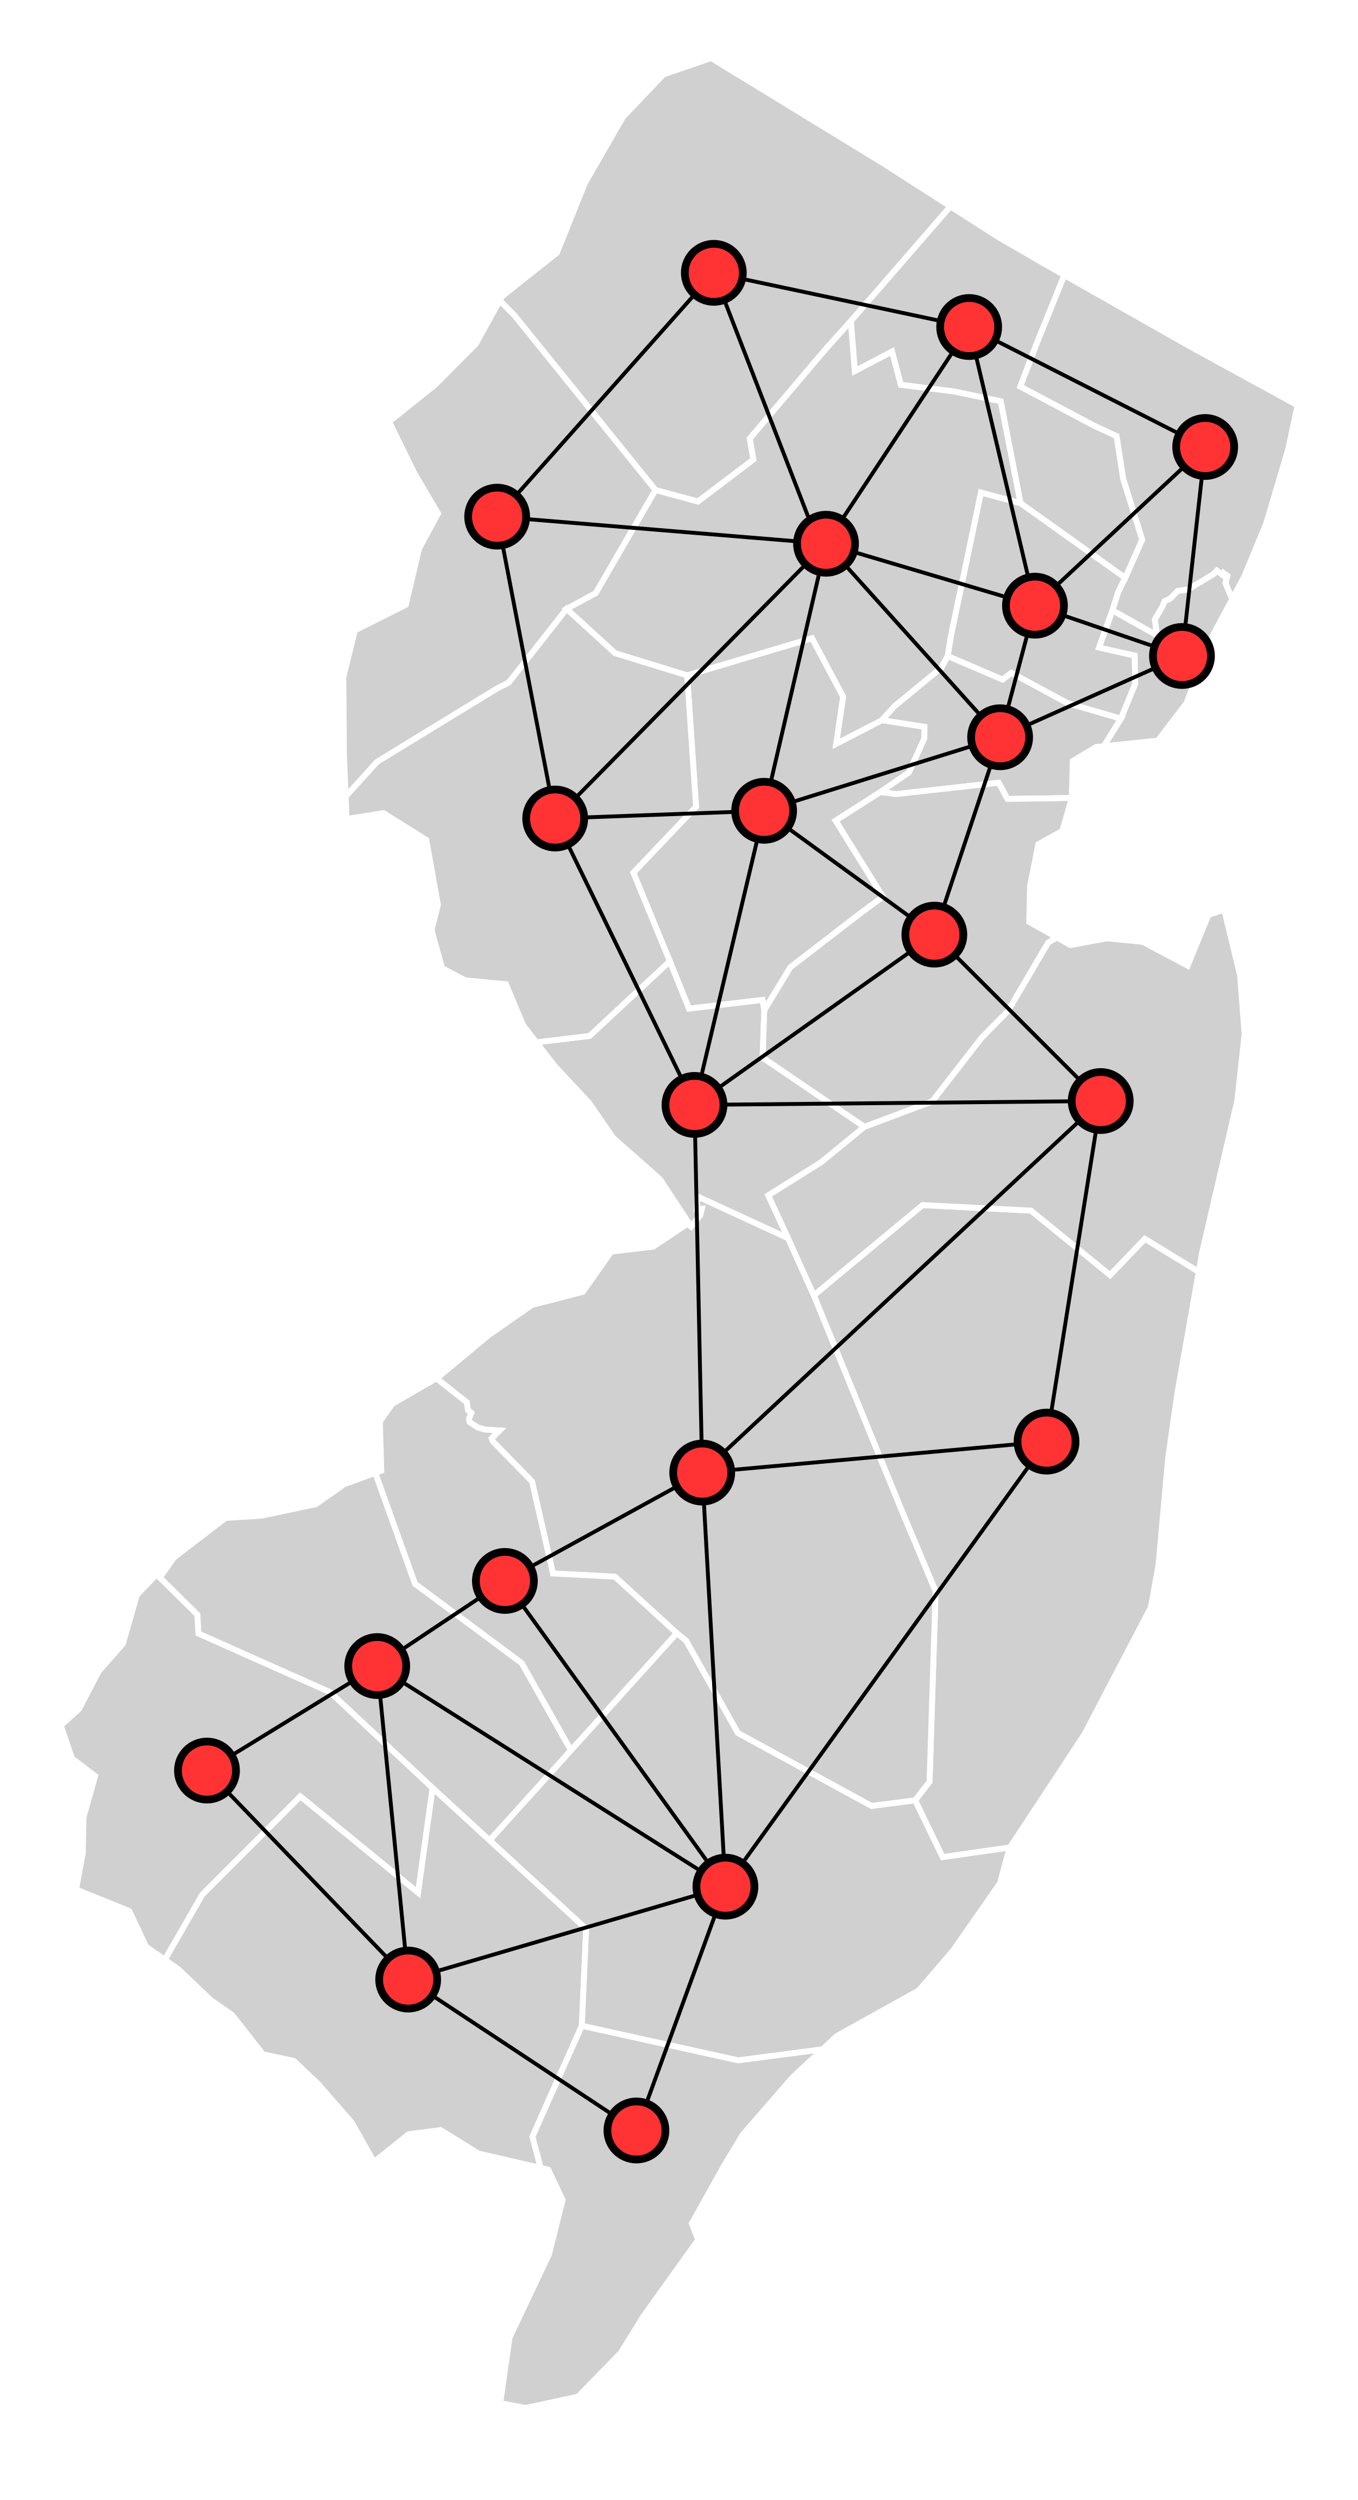 <?xml version="1.0" encoding="UTF-8"?><svg xmlns="http://www.w3.org/2000/svg" xmlns:xlink="http://www.w3.org/1999/xlink" fill-opacity="1" color-rendering="auto" color-interpolation="auto" text-rendering="auto" stroke="black" stroke-linecap="square" width="351" stroke-miterlimit="10" shape-rendering="auto" stroke-opacity="1" fill="black" stroke-dasharray="none" font-weight="normal" stroke-width="1" height="646" font-family="'Dialog'" font-style="normal" stroke-linejoin="miter" font-size="12px" stroke-dashoffset="0" image-rendering="auto">
  <rect width="100%" height="100%" fill="#333333" stroke="none"/>
  <!--Generated by ySVG 2.5-->
  <defs id="genericDefs"/>
  <g>
    <g fill="white" text-rendering="geometricPrecision" shape-rendering="geometricPrecision" transform="translate(-510,-33)" stroke="white">
      <rect x="510" width="351" height="646" y="33" clip-path="url(#clipPath2)" stroke="none"/>
    </g>
    <g text-rendering="geometricPrecision" shape-rendering="geometricPrecision" transform="matrix(1.518,0,0,1.518,15.709,15)">
      <g clip-path="url(#clipPath3)">
        <svg xmlns:ev="http://www.w3.org/2001/xml-events" opacity="1" writing-mode="lr-tb" stop-color="rgb(0, 0, 0)" shape-rendering="auto" glyph-orientation-horizontal="0deg" color-profile="auto" lighting-color="rgb(255, 255, 255)" color="rgb(0, 0, 0)" font-weight="400" alignment-baseline="auto" font-style="normal" version="1.1" color-interpolation-filters="linearrgb" text-anchor="start" stroke-linecap="butt" color-interpolation="srgb" font-variant="normal" word-spacing="normal" fill-opacity="1" text-rendering="auto" clip-path="none" text-decoration="none" letter-spacing="normal" glyph-orientation-vertical="auto" display="inline" font-size-adjust="none" overflow="hidden" fill="#d0d0d0" font-stretch="normal" stroke-dasharray="none" stroke-miterlimit="4" stop-opacity="1" baseProfile="full" color-rendering="auto" font-size="12" pointer-events="visiblepainted" mask="none" direction="ltr" baseline-shift="baseline" enable-background="accumulate" fill-rule="nonzero" image-rendering="auto" stroke-dashoffset="0" width="210.583" marker-end="none" clip="auto" cursor="auto" stroke="#ffffff" filter="none" visibility="visible" kerning="auto" stroke-width="1" font-family="&quot;Arial&quot;,&quot;Helvetica&quot;,sans-serif" flood-opacity="1" clip-rule="nonzero" src="none" height="400" unicode-bidi="normal" stroke-linejoin="miter" stroke-opacity="1" flood-color="rgb(0, 0, 0)" dominant-baseline="auto" marker-start="none" marker-mid="none">
          	
          <defs>
            <clipPath clipPathUnits="userSpaceOnUse" id="clipPath1">
              <path d="M0 0 L351 0 L351 646 L0 646 L0 0 Z"/>
            </clipPath>
            <clipPath clipPathUnits="userSpaceOnUse" id="clipPath2">
              <path d="M510 33 L861 33 L861 679 L510 679 L510 33 Z"/>
            </clipPath>
            <clipPath clipPathUnits="userSpaceOnUse" id="clipPath3">
              <path d="M-10.351 -9.884 L220.934 -9.884 L220.934 415.785 L-10.351 415.785 L-10.351 -9.884 Z"/>
            </clipPath>
          </defs>
          	
          <g id="svg1.counties">
            <path d="M 151.58,98.259 L 156.672,73.951 L 163.433,75.777 L 172.73,82.4 L 181.244,88.482 L 180.057,90.881 L 179.074,94.001 L 176.788,100.34 L 182.855,101.705 L 182.944,106.524 L 180.506,112.455 L 171.398,109.809 L 161.863,104.657 L 160.358,105.807 L 151.01,101.797 L 151.58,98.259 z" id="svg1.c34013"/>
            		
            <path d="M 128.218,210.615 L 146.727,195.247 L 165.196,196.187 L 178.669,207.157 L 184.582,200.981 L 193.763,206.6 L 190.172,226.95 L 188.564,238.187 L 186.91,256.481 L 185.834,262.447 L 185.608,263.702 L 174.3,285.334 L 161.602,304.6 L 150.149,306.24 L 145.47,296.574 L 147.924,293.39 L 148.956,260.988 L 143.289,247.507 L 128.218,210.615 z" id="svg1.c34029"/>
            		
            <path d="M 0.0,283.832 L 3.128,281.002 L 6.435,274.632 L 10.572,269.916 L 12.977,261.574 L 18.679,255.685 L 19.265,255.238 L 16.87,258.648 L 23.269,264.965 L 23.446,268.17 L 45.856,278.156 L 63.314,294.463 L 60.841,312.298 L 40.791,295.899 L 24.082,312.644 L 17.725,323.711 L 14.517,321.474 L 11.665,315.409 L 2.61,311.745 L 3.746,305.571 L 3.869,299.451 L 5.854,292.435 L 1.907,289.425 L 0.0,283.832 z" id="svg1.c34033"/>
            		
            <path d="M 17.725,323.711 L 24.082,312.644 L 40.791,295.899 L 60.841,312.298 L 63.314,294.463 L 73.029,303.378 L 89.46,318.444 L 88.72,334.936 L 80.309,353.808 L 81.718,359.137 L 71.111,356.686 L 64.665,352.701 L 59.239,353.395 L 53.328,358.118 L 49.532,351.388 L 43.711,344.726 L 39.664,340.914 L 34.429,339.797 L 29.188,333.119 L 25.528,330.556 L 19.985,325.286 L 17.725,323.711 z" id="svg1.c34011"/>
            		
            <path d="M 64.112,224.663 L 72.908,217.335 L 75.076,215.832 L 80.239,212.25 L 88.905,210.016 L 93.726,203.165 L 100.863,202.327 L 106.703,198.431 L 107.322,198.904 L 108.869,196.97 L 109.136,195.869 L 108.301,195.939 L 108.392,193.759 L 123.833,200.872 L 128.218,210.615 L 143.289,247.507 L 148.956,260.988 L 147.924,293.39 L 145.47,296.574 L 138.041,297.533 L 115.283,285.108 L 106.465,269.398 L 104.896,268.123 L 94.348,258.5 L 83.809,257.957 L 80.238,242.302 L 73.552,235.452 L 73.36,234.944 L 74.703,233.62 L 72.247,233.466 L 71.016,233.113 L 69.635,232.224 L 69.502,231.624 L 69.896,230.609 L 69.328,230.153 L 69.126,228.825 L 63.97,224.745 L 64.112,224.663 z" id="svg1.c34005"/>
            		
            <path d="M 179.074,94.001 L 186.198,98.008 L 186.548,97.602 L 186.273,95.553 L 187.546,93.431 L 187.929,92.458 L 188.894,92.004 L 190.2,90.691 L 191.904,90.472 L 196.269,87.848 L 196.841,87.251 L 197.83,88.006 L 197.999,87.661 L 198.666,88.147 L 198.312,89.369 L 199.466,92.08 L 195.849,98.846 L 194.65,102.007 L 193.731,104.428 L 192.466,107.759 L 191.747,109.651 L 191.705,109.763 L 189.162,113.085 L 188.76,113.61 L 186.782,116.191 L 177.584,117.14 L 179.782,113.599 L 180.506,112.455 L 182.944,106.524 L 182.855,101.705 L 176.788,100.34 L 179.074,94.001 z" id="svg1.c34017"/>
            		
            <path d="M 19.265,255.238 L 28.06,248.502 L 34.208,248.114 L 43.411,246.16 L 44.665,245.28 L 48.261,242.755 L 53.553,240.833 L 60.327,259.715 L 78.485,273.198 L 86.873,288.062 L 82.44,292.966 L 73.029,303.378 L 63.314,294.463 L 45.856,278.156 L 23.446,268.17 L 23.269,264.965 L 16.87,258.648 L 19.265,255.238 z" id="svg1.c34015"/>
            		
            <path d="M 54.572,240.463 L 54.454,236.203 L 54.34,232.076 L 54.783,231.448 L 56.453,229.077 L 63.97,224.745 L 69.126,228.825 L 69.328,230.153 L 69.896,230.609 L 69.502,231.624 L 69.635,232.224 L 71.016,233.113 L 72.247,233.466 L 74.703,233.62 L 73.36,234.944 L 73.552,235.452 L 80.238,242.302 L 83.809,257.957 L 94.348,258.5 L 104.896,268.123 L 96.742,277.144 L 86.873,288.062 L 78.485,273.198 L 60.327,259.715 L 53.553,240.833 L 54.572,240.463 z" id="svg1.c34007"/>
            		
            <path d="M 75.142,40.558 L 84.475,33.151 L 89.238,21.292 L 95.71,10.051 L 102.613,2.796 L 110.742,0.0 L 140.212,18.017 L 151.483,25.258 L 134.538,44.767 L 130.473,49.278 L 117.324,64.762 L 117.928,68.352 L 108.491,75.493 L 101.264,73.537 L 98.53,70.165 L 77.269,43.847 L 74.743,41.281 L 75.142,40.558 z" id="svg1.c34037"/>
            		
            <path d="M 166.056,48.851 L 170.861,36.946 L 192.171,49.029 L 210.583,59.114 L 208.974,66.655 L 207.362,72.085 L 207.171,72.726 L 205.598,78.02 L 205.208,79.333 L 204.049,82.129 L 201.787,87.584 L 201.51,88.252 L 201.123,88.977 L 199.466,92.08 L 198.312,89.369 L 198.666,88.147 L 197.999,87.661 L 197.83,88.006 L 196.841,87.251 L 196.269,87.848 L 191.904,90.472 L 190.2,90.691 L 188.894,92.004 L 187.929,92.458 L 187.546,93.431 L 186.273,95.553 L 186.548,97.602 L 186.198,98.008 L 179.074,94.001 L 180.057,90.881 L 181.244,88.482 L 184.122,81.985 L 180.882,71.598 L 179.764,64.367 L 175.999,62.616 L 163.36,55.923 L 166.056,48.851 z" id="svg1.c34003"/>
            		
            <path d="M 97.492,138.661 L 108.167,127.433 L 106.652,105.085 L 115.231,102.52 L 127.924,98.756 L 133.218,108.71 L 132.042,116.72 L 139.826,112.703 L 147.059,113.831 L 147.043,115.802 L 144.428,121.589 L 139.548,124.946 L 131.934,129.809 L 139.986,142.761 L 136.26,145.496 L 124.238,154.761 L 119.789,162.075 L 119.484,160.33 L 106.961,161.81 L 103.697,153.737 L 97.492,138.661 z" id="svg1.c34035"/>
            		
            <path d="M 48.118,105.382 L 50.077,97.431 L 58.388,93.248 L 58.747,93.067 L 61.008,83.512 L 64.24,77.52 L 60.25,70.739 L 57.105,64.353 L 55.895,61.894 L 63.746,55.615 L 66.028,53.321 L 70.683,48.64 L 73.567,43.415 L 74.743,41.281 L 77.269,43.847 L 98.53,70.165 L 101.264,73.537 L 91.09,91.089 L 86.126,93.778 L 76.264,106.317 L 74.335,107.287 L 53.867,119.794 L 48.512,125.692 L 48.403,122.982 L 48.212,118.217 L 48.118,105.382 z" id="svg1.c34041"/>
            		
            <path d="M 80.973,167.542 L 90.035,166.451 L 103.697,153.737 L 106.961,161.81 L 119.484,160.33 L 119.789,162.075 L 119.498,170.138 L 136.836,181.922 L 129.474,187.956 L 120.462,193.599 L 123.833,200.872 L 108.392,193.759 L 108.301,195.939 L 109.136,195.869 L 108.869,196.97 L 107.322,198.904 L 106.703,198.431 L 106.928,198.281 L 103.543,193.149 L 102.02,190.838 L 94.049,183.794 L 89.958,177.865 L 84.081,171.547 L 80.973,167.542 z" id="svg1.c34021"/>
            		
            <path d="M 76.419,388.006 L 83.126,373.845 L 85.444,364.6 L 82.996,359.431 L 81.718,359.137 L 80.309,353.808 L 88.72,334.936 L 115.329,340.819 L 129.719,338.945 L 124.567,343.752 L 116.155,353.429 L 112.963,358.727 L 107.439,368.596 L 108.519,371.377 L 99.123,384.505 L 95.359,390.608 L 88.061,398.081 L 79.163,400 L 74.831,399.173 L 76.419,388.006 z" id="svg1.c34009"/>
            		
            <path d="M 91.09,91.089 L 101.264,73.537 L 108.491,75.493 L 117.928,68.352 L 117.324,64.762 L 130.473,49.278 L 134.538,44.767 L 135.215,53.27 L 141.546,49.946 L 143.044,55.613 L 152.056,56.739 L 160.044,58.406 L 163.433,75.777 L 156.672,73.951 L 151.58,98.259 L 151.01,101.797 L 149.938,103.788 L 141.991,110.307 L 139.826,112.703 L 132.042,116.72 L 133.218,108.71 L 127.924,98.756 L 115.231,102.52 L 106.652,105.085 L 94.387,101.31 L 86.126,93.778 L 91.09,91.089 z" id="svg1.c34027"/>
            		
            <path d="M 139.548,124.946 L 144.428,121.589 L 147.043,115.802 L 147.059,113.831 L 139.826,112.703 L 141.991,110.307 L 149.938,103.788 L 151.01,101.797 L 160.358,105.807 L 161.863,104.657 L 171.398,109.809 L 180.506,112.455 L 179.782,113.599 L 177.584,117.14 L 176.271,117.275 L 172.575,119.499 L 172.309,119.659 L 172.15,125.955 L 161.186,126.112 L 159.682,123.355 L 152.678,124.13 L 142.257,125.291 L 139.548,124.946 z" id="svg1.c34039"/>
            		
            <path d="M 120.462,193.599 L 129.474,187.956 L 136.836,181.922 L 148.389,177.58 L 156.696,166.866 L 161.285,162.181 L 168.124,150.554 L 169.591,149.69 L 171.919,150.993 L 178.094,149.84 L 184.238,150.438 L 191.863,154.5 L 195.41,145.859 L 198.096,144.951 L 200.8,156.164 L 201.565,166.126 L 200.333,177.434 L 197.95,187.735 L 194.35,203.264 L 193.763,206.6 L 184.582,200.981 L 178.669,207.157 L 165.196,196.187 L 146.727,195.247 L 128.218,210.615 L 123.833,200.872 L 120.462,193.599 z" id="svg1.c34025"/>
            		
            <path d="M 134.538,44.767 L 151.483,25.258 L 159.588,30.451 L 168.009,35.324 L 168.022,35.332 L 170.861,36.946 L 166.056,48.851 L 163.36,55.923 L 175.999,62.616 L 179.764,64.367 L 180.882,71.598 L 184.122,81.985 L 181.244,88.482 L 172.73,82.4 L 163.433,75.777 L 160.044,58.406 L 152.056,56.739 L 143.044,55.613 L 141.546,49.946 L 135.215,53.27 L 134.538,44.767 z" id="svg1.c34031"/>
            		
            <path d="M 48.512,125.692 L 53.867,119.794 L 74.335,107.287 L 76.264,106.317 L 86.126,93.778 L 94.387,101.31 L 106.652,105.085 L 108.167,127.433 L 97.492,138.661 L 103.697,153.737 L 90.035,166.451 L 80.973,167.542 L 78.732,164.652 L 75.796,157.641 L 68.85,156.995 L 64.918,154.894 L 63.138,148.441 L 64.216,144.127 L 62.24,133.092 L 54.954,128.522 L 48.666,129.517 L 48.512,125.692 z" id="svg1.c34019"/>
            		
            <path d="M 82.44,292.966 L 86.873,288.062 L 96.742,277.144 L 104.896,268.123 L 106.465,269.398 L 115.283,285.108 L 138.041,297.533 L 145.47,296.574 L 150.149,306.24 L 161.602,304.6 L 161.53,304.71 L 159.915,310.686 L 151.934,322.135 L 146.101,328.929 L 132.149,336.675 L 129.719,338.945 L 115.329,340.819 L 88.72,334.936 L 89.46,318.444 L 73.029,303.378 L 82.44,292.966 z" id="svg1.c34001"/>
            		
            <path d="M 119.789,162.075 L 124.238,154.761 L 136.26,145.496 L 139.986,142.761 L 131.934,129.809 L 139.548,124.946 L 142.257,125.291 L 152.678,124.13 L 159.682,123.355 L 161.186,126.112 L 172.15,125.955 L 170.516,131.573 L 166.455,133.818 L 165.041,140.845 L 164.898,147.061 L 169.591,149.69 L 168.124,150.554 L 161.285,162.181 L 156.696,166.866 L 148.389,177.58 L 136.836,181.922 L 119.498,170.138 L 119.789,162.075 z" id="svg1.c34023"/>
            	
          </g>
          
        </svg>
      </g>
    </g>
    <g fill="rgb(255,51,51)" text-rendering="geometricPrecision" shape-rendering="geometricPrecision" transform="matrix(1,0,0,1,-510,-33)" stroke="rgb(255,51,51)">
      <circle r="7.5" clip-path="url(#clipPath2)" cx="694.5" cy="103.5" stroke="none"/>
    </g>
    <g text-rendering="geometricPrecision" stroke-miterlimit="1.45" stroke-width="2" shape-rendering="geometricPrecision" transform="matrix(1,0,0,1,-510,-33)" stroke-linecap="butt">
      <circle fill="none" r="7.5" clip-path="url(#clipPath2)" cx="694.5" cy="103.5"/>
    </g>
    <g fill="rgb(255,51,51)" text-rendering="geometricPrecision" shape-rendering="geometricPrecision" transform="matrix(1,0,0,1,-510,-33)" stroke="rgb(255,51,51)">
      <circle r="7.5" clip-path="url(#clipPath2)" cx="760.5" cy="117.5" stroke="none"/>
    </g>
    <g text-rendering="geometricPrecision" stroke-miterlimit="1.45" stroke-width="2" shape-rendering="geometricPrecision" transform="matrix(1,0,0,1,-510,-33)" stroke-linecap="butt">
      <circle fill="none" r="7.5" clip-path="url(#clipPath2)" cx="760.5" cy="117.5"/>
    </g>
    <g fill="rgb(255,51,51)" text-rendering="geometricPrecision" shape-rendering="geometricPrecision" transform="matrix(1,0,0,1,-510,-33)" stroke="rgb(255,51,51)">
      <circle r="7.5" clip-path="url(#clipPath2)" cx="821.5" cy="148.5" stroke="none"/>
    </g>
    <g text-rendering="geometricPrecision" stroke-miterlimit="1.45" stroke-width="2" shape-rendering="geometricPrecision" transform="matrix(1,0,0,1,-510,-33)" stroke-linecap="butt">
      <circle fill="none" r="7.5" clip-path="url(#clipPath2)" cx="821.5" cy="148.5"/>
    </g>
    <g fill="rgb(255,51,51)" text-rendering="geometricPrecision" shape-rendering="geometricPrecision" transform="matrix(1,0,0,1,-510,-33)" stroke="rgb(255,51,51)">
      <circle r="7.5" clip-path="url(#clipPath2)" cx="723.5" cy="173.5" stroke="none"/>
    </g>
    <g text-rendering="geometricPrecision" stroke-miterlimit="1.45" stroke-width="2" shape-rendering="geometricPrecision" transform="matrix(1,0,0,1,-510,-33)" stroke-linecap="butt">
      <circle fill="none" r="7.5" clip-path="url(#clipPath2)" cx="723.5" cy="173.5"/>
    </g>
    <g fill="rgb(255,51,51)" text-rendering="geometricPrecision" shape-rendering="geometricPrecision" transform="matrix(1,0,0,1,-510,-33)" stroke="rgb(255,51,51)">
      <circle r="7.5" clip-path="url(#clipPath2)" cx="777.5" cy="189.5" stroke="none"/>
    </g>
    <g text-rendering="geometricPrecision" stroke-miterlimit="1.45" stroke-width="2" shape-rendering="geometricPrecision" transform="matrix(1,0,0,1,-510,-33)" stroke-linecap="butt">
      <circle fill="none" r="7.5" clip-path="url(#clipPath2)" cx="777.5" cy="189.5"/>
    </g>
    <g fill="rgb(255,51,51)" text-rendering="geometricPrecision" shape-rendering="geometricPrecision" transform="matrix(1,0,0,1,-510,-33)" stroke="rgb(255,51,51)">
      <circle r="7.5" clip-path="url(#clipPath2)" cx="815.5" cy="202.5" stroke="none"/>
    </g>
    <g text-rendering="geometricPrecision" stroke-miterlimit="1.45" stroke-width="2" shape-rendering="geometricPrecision" transform="matrix(1,0,0,1,-510,-33)" stroke-linecap="butt">
      <circle fill="none" r="7.5" clip-path="url(#clipPath2)" cx="815.5" cy="202.5"/>
    </g>
    <g fill="rgb(255,51,51)" text-rendering="geometricPrecision" shape-rendering="geometricPrecision" transform="matrix(1,0,0,1,-510,-33)" stroke="rgb(255,51,51)">
      <circle r="7.5" clip-path="url(#clipPath2)" cx="768.5" cy="223.5" stroke="none"/>
    </g>
    <g text-rendering="geometricPrecision" stroke-miterlimit="1.45" stroke-width="2" shape-rendering="geometricPrecision" transform="matrix(1,0,0,1,-510,-33)" stroke-linecap="butt">
      <circle fill="none" r="7.5" clip-path="url(#clipPath2)" cx="768.5" cy="223.5"/>
    </g>
    <g fill="rgb(255,51,51)" text-rendering="geometricPrecision" shape-rendering="geometricPrecision" transform="matrix(1,0,0,1,-510,-33)" stroke="rgb(255,51,51)">
      <circle r="7.5" clip-path="url(#clipPath2)" cx="707.5" cy="242.5" stroke="none"/>
    </g>
    <g text-rendering="geometricPrecision" stroke-miterlimit="1.45" stroke-width="2" shape-rendering="geometricPrecision" transform="matrix(1,0,0,1,-510,-33)" stroke-linecap="butt">
      <circle fill="none" r="7.5" clip-path="url(#clipPath2)" cx="707.5" cy="242.5"/>
    </g>
    <g fill="rgb(255,51,51)" text-rendering="geometricPrecision" shape-rendering="geometricPrecision" transform="matrix(1,0,0,1,-510,-33)" stroke="rgb(255,51,51)">
      <circle r="7.5" clip-path="url(#clipPath2)" cx="653.5" cy="244.5" stroke="none"/>
    </g>
    <g text-rendering="geometricPrecision" stroke-miterlimit="1.45" stroke-width="2" shape-rendering="geometricPrecision" transform="matrix(1,0,0,1,-510,-33)" stroke-linecap="butt">
      <circle fill="none" r="7.5" clip-path="url(#clipPath2)" cx="653.5" cy="244.5"/>
    </g>
    <g fill="rgb(255,51,51)" text-rendering="geometricPrecision" shape-rendering="geometricPrecision" transform="matrix(1,0,0,1,-510,-33)" stroke="rgb(255,51,51)">
      <circle r="7.5" clip-path="url(#clipPath2)" cx="638.5" cy="166.5" stroke="none"/>
    </g>
    <g text-rendering="geometricPrecision" stroke-miterlimit="1.45" stroke-width="2" shape-rendering="geometricPrecision" transform="matrix(1,0,0,1,-510,-33)" stroke-linecap="butt">
      <circle fill="none" r="7.5" clip-path="url(#clipPath2)" cx="638.5" cy="166.5"/>
    </g>
    <g fill="rgb(255,51,51)" text-rendering="geometricPrecision" shape-rendering="geometricPrecision" transform="matrix(1,0,0,1,-510,-33)" stroke="rgb(255,51,51)">
      <circle r="7.5" clip-path="url(#clipPath2)" cx="794.5" cy="317.5" stroke="none"/>
    </g>
    <g text-rendering="geometricPrecision" stroke-miterlimit="1.45" stroke-width="2" shape-rendering="geometricPrecision" transform="matrix(1,0,0,1,-510,-33)" stroke-linecap="butt">
      <circle fill="none" r="7.5" clip-path="url(#clipPath2)" cx="794.5" cy="317.5"/>
    </g>
    <g fill="rgb(255,51,51)" text-rendering="geometricPrecision" shape-rendering="geometricPrecision" transform="matrix(1,0,0,1,-510,-33)" stroke="rgb(255,51,51)">
      <circle r="7.5" clip-path="url(#clipPath2)" cx="751.5" cy="274.5" stroke="none"/>
    </g>
    <g text-rendering="geometricPrecision" stroke-miterlimit="1.45" stroke-width="2" shape-rendering="geometricPrecision" transform="matrix(1,0,0,1,-510,-33)" stroke-linecap="butt">
      <circle fill="none" r="7.5" clip-path="url(#clipPath2)" cx="751.5" cy="274.5"/>
    </g>
    <g fill="rgb(255,51,51)" text-rendering="geometricPrecision" shape-rendering="geometricPrecision" transform="matrix(1,0,0,1,-510,-33)" stroke="rgb(255,51,51)">
      <circle r="7.5" clip-path="url(#clipPath2)" cx="689.5" cy="318.5" stroke="none"/>
    </g>
    <g text-rendering="geometricPrecision" stroke-miterlimit="1.45" stroke-width="2" shape-rendering="geometricPrecision" transform="matrix(1,0,0,1,-510,-33)" stroke-linecap="butt">
      <circle fill="none" r="7.5" clip-path="url(#clipPath2)" cx="689.5" cy="318.5"/>
    </g>
    <g fill="rgb(255,51,51)" text-rendering="geometricPrecision" shape-rendering="geometricPrecision" transform="matrix(1,0,0,1,-510,-33)" stroke="rgb(255,51,51)">
      <circle r="7.5" clip-path="url(#clipPath2)" cx="780.5" cy="405.5" stroke="none"/>
    </g>
    <g text-rendering="geometricPrecision" stroke-miterlimit="1.45" stroke-width="2" shape-rendering="geometricPrecision" transform="matrix(1,0,0,1,-510,-33)" stroke-linecap="butt">
      <circle fill="none" r="7.5" clip-path="url(#clipPath2)" cx="780.5" cy="405.5"/>
    </g>
    <g fill="rgb(255,51,51)" text-rendering="geometricPrecision" shape-rendering="geometricPrecision" transform="matrix(1,0,0,1,-510,-33)" stroke="rgb(255,51,51)">
      <circle r="7.5" clip-path="url(#clipPath2)" cx="691.5" cy="413.5" stroke="none"/>
    </g>
    <g text-rendering="geometricPrecision" stroke-miterlimit="1.45" stroke-width="2" shape-rendering="geometricPrecision" transform="matrix(1,0,0,1,-510,-33)" stroke-linecap="butt">
      <circle fill="none" r="7.5" clip-path="url(#clipPath2)" cx="691.5" cy="413.5"/>
    </g>
    <g fill="rgb(255,51,51)" text-rendering="geometricPrecision" shape-rendering="geometricPrecision" transform="matrix(1,0,0,1,-510,-33)" stroke="rgb(255,51,51)">
      <circle r="7.5" clip-path="url(#clipPath2)" cx="697.5" cy="520.5" stroke="none"/>
    </g>
    <g text-rendering="geometricPrecision" stroke-miterlimit="1.45" stroke-width="2" shape-rendering="geometricPrecision" transform="matrix(1,0,0,1,-510,-33)" stroke-linecap="butt">
      <circle fill="none" r="7.5" clip-path="url(#clipPath2)" cx="697.5" cy="520.5"/>
    </g>
    <g fill="rgb(255,51,51)" text-rendering="geometricPrecision" shape-rendering="geometricPrecision" transform="matrix(1,0,0,1,-510,-33)" stroke="rgb(255,51,51)">
      <circle r="7.5" clip-path="url(#clipPath2)" cx="640.5" cy="441.5" stroke="none"/>
    </g>
    <g text-rendering="geometricPrecision" stroke-miterlimit="1.45" stroke-width="2" shape-rendering="geometricPrecision" transform="matrix(1,0,0,1,-510,-33)" stroke-linecap="butt">
      <circle fill="none" r="7.5" clip-path="url(#clipPath2)" cx="640.5" cy="441.5"/>
    </g>
    <g fill="rgb(255,51,51)" text-rendering="geometricPrecision" shape-rendering="geometricPrecision" transform="matrix(1,0,0,1,-510,-33)" stroke="rgb(255,51,51)">
      <circle r="7.5" clip-path="url(#clipPath2)" cx="607.5" cy="463.5" stroke="none"/>
    </g>
    <g text-rendering="geometricPrecision" stroke-miterlimit="1.45" stroke-width="2" shape-rendering="geometricPrecision" transform="matrix(1,0,0,1,-510,-33)" stroke-linecap="butt">
      <circle fill="none" r="7.5" clip-path="url(#clipPath2)" cx="607.5" cy="463.5"/>
    </g>
    <g fill="rgb(255,51,51)" text-rendering="geometricPrecision" shape-rendering="geometricPrecision" transform="matrix(1,0,0,1,-510,-33)" stroke="rgb(255,51,51)">
      <circle r="7.5" clip-path="url(#clipPath2)" cx="563.5" cy="490.5" stroke="none"/>
    </g>
    <g text-rendering="geometricPrecision" stroke-miterlimit="1.45" stroke-width="2" shape-rendering="geometricPrecision" transform="matrix(1,0,0,1,-510,-33)" stroke-linecap="butt">
      <circle fill="none" r="7.5" clip-path="url(#clipPath2)" cx="563.5" cy="490.5"/>
    </g>
    <g fill="rgb(255,51,51)" text-rendering="geometricPrecision" shape-rendering="geometricPrecision" transform="matrix(1,0,0,1,-510,-33)" stroke="rgb(255,51,51)">
      <circle r="7.5" clip-path="url(#clipPath2)" cx="615.5" cy="544.5" stroke="none"/>
    </g>
    <g text-rendering="geometricPrecision" stroke-miterlimit="1.45" stroke-width="2" shape-rendering="geometricPrecision" transform="matrix(1,0,0,1,-510,-33)" stroke-linecap="butt">
      <circle fill="none" r="7.5" clip-path="url(#clipPath2)" cx="615.5" cy="544.5"/>
    </g>
    <g fill="rgb(255,51,51)" text-rendering="geometricPrecision" shape-rendering="geometricPrecision" transform="matrix(1,0,0,1,-510,-33)" stroke="rgb(255,51,51)">
      <circle r="7.5" clip-path="url(#clipPath2)" cx="674.5" cy="583.5" stroke="none"/>
    </g>
    <g text-rendering="geometricPrecision" stroke-miterlimit="1.45" stroke-width="2" shape-rendering="geometricPrecision" transform="matrix(1,0,0,1,-510,-33)" stroke-linecap="butt">
      <circle fill="none" r="7.5" clip-path="url(#clipPath2)" cx="674.5" cy="583.5"/>
      <path fill="none" d="M701.837 105.056 L753.163 115.944" stroke-width="1" clip-path="url(#clipPath2)"/>
      <path fill="none" d="M767.186 120.898 L814.814 145.102" stroke-width="1" clip-path="url(#clipPath2)"/>
      <path fill="none" d="M756.366 123.757 L727.634 167.243" stroke-width="1" clip-path="url(#clipPath2)"/>
      <path fill="none" d="M697.206 110.495 L719.199 167.345" stroke-width="1" clip-path="url(#clipPath2)"/>
      <path fill="none" d="M762.223 124.799 L775.777 182.201" stroke-width="1" clip-path="url(#clipPath2)"/>
      <path fill="none" d="M816.013 153.613 L782.987 184.387" stroke-width="1" clip-path="url(#clipPath2)"/>
      <path fill="none" d="M770.309 187.369 L730.691 175.631" stroke-width="1" clip-path="url(#clipPath2)"/>
      <path fill="none" d="M820.672 155.954 L816.328 195.046" stroke-width="1" clip-path="url(#clipPath2)"/>
      <path fill="none" d="M808.404 200.072 L784.596 191.928" stroke-width="1" clip-path="url(#clipPath2)"/>
      <path fill="none" d="M808.652 205.56 L775.348 220.44" stroke-width="1" clip-path="url(#clipPath2)"/>
      <path fill="none" d="M770.419 216.25 L775.581 196.75" stroke-width="1" clip-path="url(#clipPath2)"/>
      <path fill="none" d="M763.483 217.925 L728.517 179.075" stroke-width="1" clip-path="url(#clipPath2)"/>
      <path fill="none" d="M721.806 180.806 L709.194 235.194" stroke-width="1" clip-path="url(#clipPath2)"/>
      <path fill="none" d="M714.661 240.27 L761.339 225.73" stroke-width="1" clip-path="url(#clipPath2)"/>
      <path fill="none" d="M718.234 178.841 L658.766 239.159" stroke-width="1" clip-path="url(#clipPath2)"/>
      <path fill="none" d="M700.005 242.778 L660.995 244.222" stroke-width="1" clip-path="url(#clipPath2)"/>
      <path fill="none" d="M716.025 172.884 L645.975 167.116" stroke-width="1" clip-path="url(#clipPath2)"/>
      <path fill="none" d="M643.483 160.894 L689.517 109.106" stroke-width="1" clip-path="url(#clipPath2)"/>
      <path fill="none" d="M639.916 173.865 L652.084 237.135" stroke-width="1" clip-path="url(#clipPath2)"/>
      <path fill="none" d="M766.128 230.615 L753.872 267.385" stroke-width="1" clip-path="url(#clipPath2)"/>
      <path fill="none" d="M713.566 246.911 L745.434 270.089" stroke-width="1" clip-path="url(#clipPath2)"/>
      <path fill="none" d="M756.803 279.803 L789.197 312.197" stroke-width="1" clip-path="url(#clipPath2)"/>
      <path fill="none" d="M787 317.571 L697 318.429" stroke-width="1" clip-path="url(#clipPath2)"/>
      <path fill="none" d="M745.384 278.841 L695.616 314.159" stroke-width="1" clip-path="url(#clipPath2)"/>
      <path fill="none" d="M705.771 249.798 L691.229 311.202" stroke-width="1" clip-path="url(#clipPath2)"/>
      <path fill="none" d="M656.781 251.244 L686.219 311.756" stroke-width="1" clip-path="url(#clipPath2)"/>
      <path fill="none" d="M793.322 324.907 L781.678 398.093" stroke-width="1" clip-path="url(#clipPath2)"/>
      <path fill="none" d="M689.658 325.998 L691.342 406.002" stroke-width="1" clip-path="url(#clipPath2)"/>
      <path fill="none" d="M773.03 406.171 L698.97 412.829" stroke-width="1" clip-path="url(#clipPath2)"/>
      <path fill="none" d="M789.014 322.614 L696.986 408.386" stroke-width="1" clip-path="url(#clipPath2)"/>
      <path fill="none" d="M776.111 411.582 L701.889 514.418" stroke-width="1" clip-path="url(#clipPath2)"/>
      <path fill="none" d="M691.92 420.988 L697.08 513.012" stroke-width="1" clip-path="url(#clipPath2)"/>
      <path fill="none" d="M684.926 417.109 L647.074 437.891" stroke-width="1" clip-path="url(#clipPath2)"/>
      <path fill="none" d="M644.888 447.582 L693.112 514.418" stroke-width="1" clip-path="url(#clipPath2)"/>
      <path fill="none" d="M634.26 445.66 L613.74 459.34" stroke-width="1" clip-path="url(#clipPath2)"/>
      <path fill="none" d="M691.164 516.487 L613.836 467.513" stroke-width="1" clip-path="url(#clipPath2)"/>
      <path fill="none" d="M601.108 467.423 L569.892 486.577" stroke-width="1" clip-path="url(#clipPath2)"/>
      <path fill="none" d="M690.302 522.607 L622.698 542.393" stroke-width="1" clip-path="url(#clipPath2)"/>
      <path fill="none" d="M608.237 470.964 L614.763 537.036" stroke-width="1" clip-path="url(#clipPath2)"/>
      <path fill="none" d="M568.702 495.902 L610.298 539.098" stroke-width="1" clip-path="url(#clipPath2)"/>
      <path fill="none" d="M694.928 527.545 L677.072 576.455" stroke-width="1" clip-path="url(#clipPath2)"/>
      <path fill="none" d="M621.757 548.636 L668.243 579.364" stroke-width="1" clip-path="url(#clipPath2)"/>
    </g>
  </g>
</svg>

